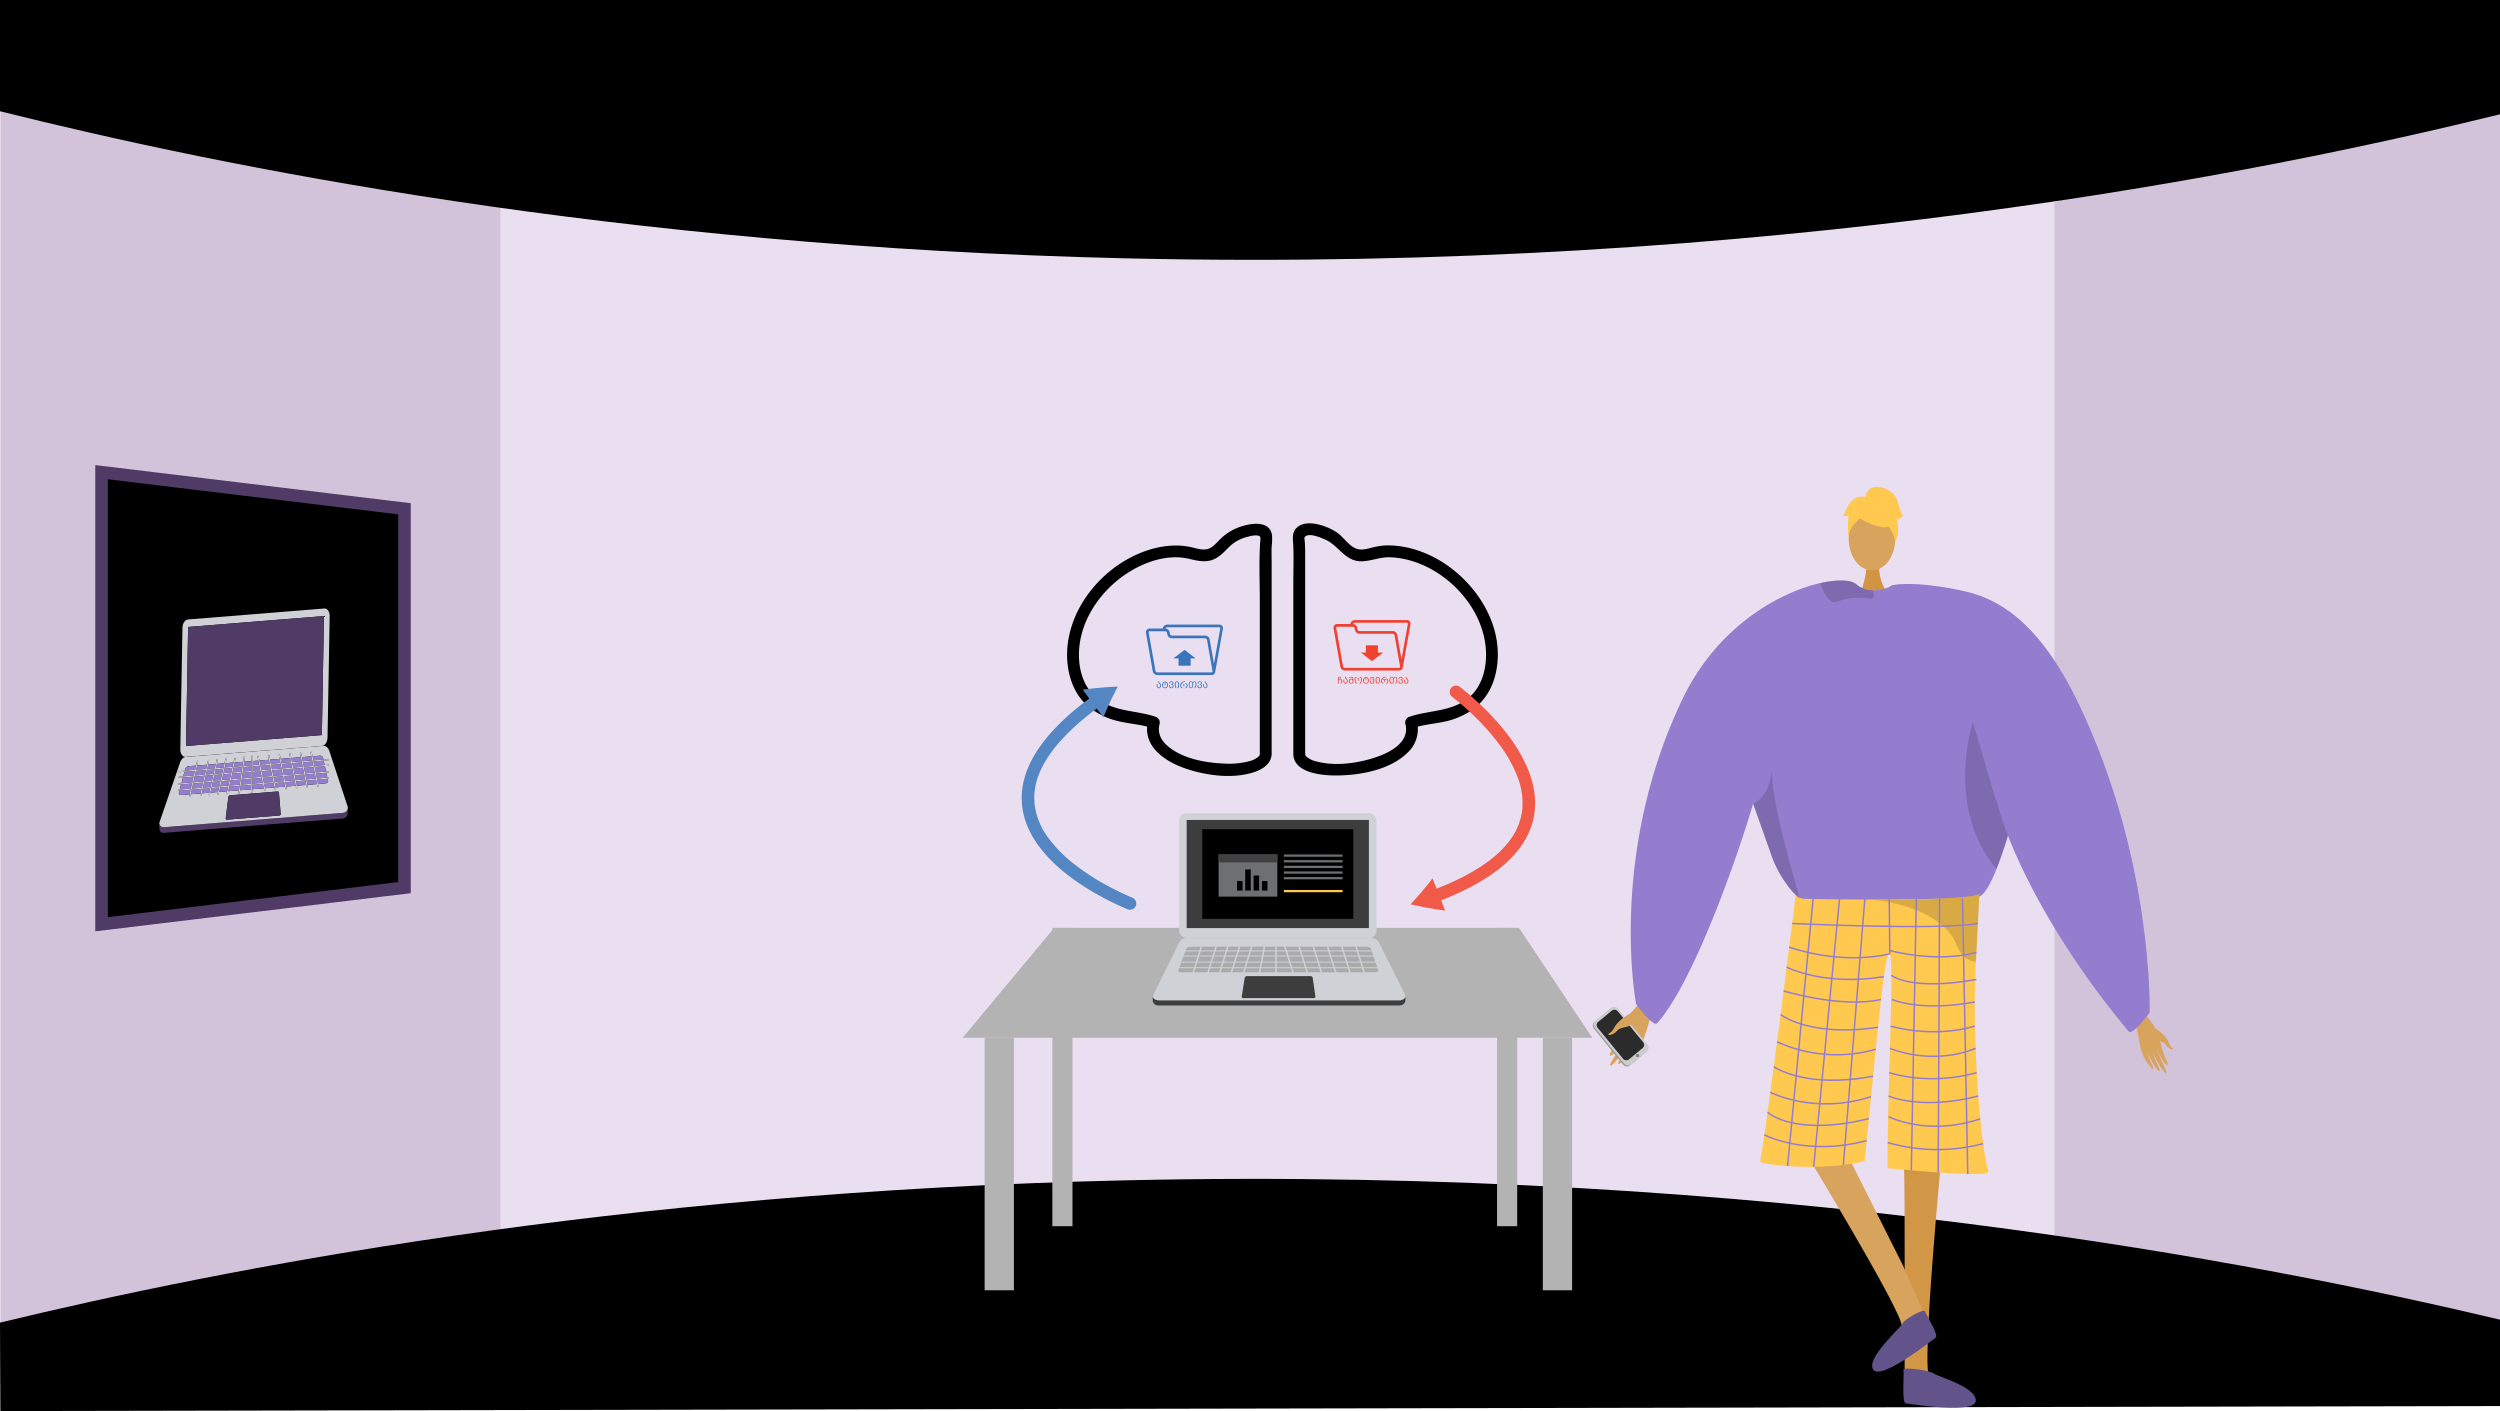 <svg xmlns="http://www.w3.org/2000/svg" xmlns:xlink="http://www.w3.org/1999/xlink" width="1366" height="771" viewBox="0 0 1366 771"><defs><style>.a,.t{fill:none;}.b{fill:#d2c3db;}.c{fill:#eadff1;}.d,.u{fill:#000;}.e{fill:#b3b3b3;}.f,.l{fill:#d8a35d;}.f{fill-rule:evenodd;}.g{fill:#999;}.h{fill:#ccc;}.i{fill:#2b2b2b;}.j{fill:gray;}.k{fill:#d29647;}.m{fill:#d19442;}.n{fill:#947dce;}.o{fill:#ffc84f;}.p{opacity:0.15;}.q{fill:#62548a;}.r{opacity:0.3;}.s{opacity:0.5;}.t{stroke:#947dce;stroke-width:0.823px;}.t,.u{stroke-miterlimit:10;}.u{stroke:#4f3b65;stroke-width:6.876px;}.v{isolation:isolate;}.w{clip-path:url(#a);}.x{fill:#4f3b65;}.y{fill:#d0d1d6;}.z{fill:#ce521f;}.aa{fill:#ebebeb;}.ab{fill:#8e96a3;}.ac{fill:#3d3d3d;}.ad{fill:#aaa;}.ae{fill:#6d6f71;}.af{fill:#414142;}.ag{fill:#3a74ba;}.ah{fill:#ef412f;}.ai{fill:#f15949;}.aj{fill:#5386c3;}</style><clipPath id="a"><path class="a" d="M88.995,2332.621l2.033-115.708,102.984-8.272-2.033,115.709Z"/></clipPath></defs><g transform="translate(-2.016 -1877.337)"><path class="b" d="M1368.016,1886.874v758.464l-242.228-67.586-32.991-6.263,1.636-558.092,30.118-25.56Z"/><path class="b" d="M318.313,2002.808l-16.051,556.371-300.044,74.4V1883.525l298.845,93.57Z"/><path class="c" d="M699.994,1966.409H275.386v617.384h849.165V1966.409Z"/><path class="d" d="M2.016,1938.117c121.657,30.38,335.7,73.888,615,80.372,352.972,8.195,622.429-47.1,751-78.7v-62.455H2.016Z"/><path class="d" d="M2.016,2600.021c121.657-29.39,335.7-71.481,615-77.753,352.972-7.927,622.429,45.568,751,76.133v47.19l-1365.8,2.746Z"/><path class="e" d="M872.016,2444.337h-344l50-60h254Z"/><rect class="e" width="16" height="138" transform="translate(540.016 2444.337)"/><rect class="e" width="11" height="163" transform="translate(577.016 2384.337)"/><rect class="e" width="11" height="163" transform="translate(820.016 2384.337)"/><rect class="e" width="16" height="138" transform="translate(845.016 2444.337)"/><g transform="translate(-73 -87.647)"><g transform="translate(945.329 2507.392)"><path class="f" d="M976.843,2497.7c-.7.881-10.868,9.17-13.475,14.716s-5.953,14.04-7.867,16.7c-2.253,3.125-1.187,4.507,1.8,1.047a60.154,60.154,0,0,0,5.9-8.2c.231-.565-1.625,2.991-3.938,6.75-2.459,4-5.372,8.24-4.681,8.733,1.342.956,9.2-10.272,10.232-12.379a58.633,58.633,0,0,1-2.793,5.526c-1.406,2.44-3.413,5.1-3.084,5.879.518,1.234,5.49-4.421,8.216-9.593.21-.031-.15,1.828-3.8,7.755-.367.6-.68,2.337,1.059.582,3.659-3.7,5.506-5.015,8.035-11.375,2.466-6.2,3.682-13.594,6.828-17.558Z" transform="translate(-945.003 -2497.699)"/><g transform="translate(0 7.793)"><path class="g" d="M945.949,2517.1l15.961,19.641a2.585,2.585,0,0,0,3.658.427l8.9-7.445a.784.784,0,0,0,.087-.08,2.657,2.657,0,0,0,.2-3.635l-15.96-19.641a2.582,2.582,0,0,0-3.657-.424l-8.307,6.948-.594.493A2.658,2.658,0,0,0,945.949,2517.1Z" transform="translate(-945.329 -2505.214)"/><path class="h" d="M946.379,2516.668l16.089,19.565a2.669,2.669,0,0,0,3.758.365l8.674-7.165a2.663,2.663,0,0,0,.274-3.676l-16.089-19.565a2.668,2.668,0,0,0-3.758-.364l-8.674,7.165A2.662,2.662,0,0,0,946.379,2516.668Z" transform="translate(-945.313 -2505.219)"/><path class="i" d="M947.886,2516.562l13.9,16.9a2.3,2.3,0,0,0,3.245.315l7.492-6.189a2.3,2.3,0,0,0,.236-3.174l-13.9-16.9a2.3,2.3,0,0,0-3.246-.315l-7.492,6.188A2.3,2.3,0,0,0,947.886,2516.562Z" transform="translate(-945.255 -2505.166)"/><circle class="j" cx="0.891" cy="0.891" r="0.891" transform="translate(23.534 25.68)"/></g><path class="f" d="M966.408,2508.251s-6.861,3.01-9.676,8.159c-1.674,3.06-2.462,2.689-2.906,3.154-1.472,1.542,2.577,1,4.448-1.438,1.52-1.98,5.8-1.846,7.095-2.9s4.244-4.538,4.081-5.733S966.408,2508.251,966.408,2508.251Z" transform="translate(-945.031 -2497.315)"/></g><path class="k" d="M1130.384,2579.006s-12,123.846-6.9,125.977c9.156,3.884,45.013,16.589,5.48,13.8-20.307,1.224-18.817-3.313-19.134-7.158-.259-3.141.337-113.976-.5-122.6-.188-1.931-.3-3.1-.3-3.1Z" transform="translate(5.95 12.648)"/><path class="l" d="M1048.866,2568.25s64.823,105.654,61.4,110c-6.108,7.849-31.248,36.4,1.928,14.719,18.335-8.814,14.825-12.053,13.231-15.566-1.3-2.87-10.894-24.817-14.36-32.752-.776-1.778-44.444-88.329-44.444-88.329Z" transform="translate(3.763 11.824)"/><path class="m" d="M1096.6,2270.738s-1.058,11.8,6.221,18.327-16.775,0-16.775,0,4.476-11.3,3.473-18.327S1096.6,2270.738,1096.6,2270.738Z" transform="translate(5.114 1.33)"/><ellipse class="l" cx="12.726" cy="17.363" rx="12.726" ry="17.363" transform="translate(1085.146 2241.918)"/><path class="n" d="M1180.143,2383.818c-.214,3.286-2.872,15.5-6.612,28.786-1.1,3.963-2.31,8.013-3.576,11.957-1.537,4.8-3.161,9.434-4.8,13.522-3.19,7.926-6.456,13.823-9.308,14.973-9.608,3.867-82.152,9.173-97.066,2.059-.348-.261-.725-.542-1.083-.851-5.6-4.553-11.667-13.543-14.886-21.961,0-.01-8.574-24.175-10.323-29.1-.02-.049-.029-.087-.049-.125-.058-.194-.125-.377-.193-.552-.02-.067-.049-.125-.067-.193-9.029,30.825-33.049,98.526-52.477,119.976-2.04,2.252-11.426-10.382-11.426-10.382s-15.688-81.011,25.238-166.624c19.265-40.3,53.647-58.683,75.6-63.564,9.5-2.117,16.675-1.7,19.294.561a14.226,14.226,0,0,0,8.884,3.45,19.245,19.245,0,0,0,4.988-.454,24.783,24.783,0,0,0,5.287-1.8c.811-.376,1.285-.648,1.285-.648a51.6,51.6,0,0,1,13.436.8C1171.946,2293.383,1180.588,2376.656,1180.143,2383.818Z" transform="translate(0.727 1.794)"/><path class="o" d="M1052.973,2446.26a7.846,7.846,0,0,0,4.453,2.054c10.461.205,55.646.979,80.156-.43,8.648-.5,14.721-1.265,15.788-2.432,0,0,0,.036-.006.1-.064,1.351-.839,16.82-1.928,37.095-2.147,40.023,1.99,97.348,6.822,114.746,1.044,3.756-55.1-1.933-55.1-1.933-.156-41.3,3.762-113.816,1.231-117.066-3.08-3.954-8.073,59.827-13.8,113.2-22.232,5.8-57.436,2.279-57.029,0C1038.4,2564.528,1052.973,2446.26,1052.973,2446.26Z" transform="translate(3.207 7.794)"/><path class="p" d="M1029.835,2398.684c.019.067.048.125.068.193.067.174.136.358.194.552.019.038.028.077.048.125,1.749,4.921,10.324,29.085,10.324,29.1,3.218,8.419,9.289,17.408,14.885,21.961-3.8-13.755-15.64-53.628-15.186-69.692C1037.906,2396.4,1029.835,2398.674,1029.835,2398.684Z" transform="translate(3.072 5.448)"/><path class="p" d="M1167.124,2409.887c-1.1,3.963-2.31,8.013-3.576,11.957-1.537,4.8-3.161,9.434-4.8,13.522-28.408-34.015-12.914-80.267-12.914-80.267s12.006,40.153,12.131,41.284C1158,2396.79,1161.991,2402.58,1167.124,2409.887Z" transform="translate(7.134 4.51)"/><path class="p" d="M1094.489,2288.607c.038,1.15-.57,1.9-2.417,1.653-5.761-.783-12.266-.619-16.993,1.546a4.012,4.012,0,0,1-3.885-.164c-3.026-1.769-4.9-7.047-5.645-9.386a1.608,1.608,0,0,1-.078-.512c9.5-2.117,16.674-1.7,19.294.561a14.23,14.23,0,0,0,8.883,3.451A7.831,7.831,0,0,1,1094.489,2288.607Z" transform="translate(4.367 1.794)"/><path class="q" d="M1121.476,2665.685c-.664-1.677-11.7,4.661-12.247,6.63s-20.154,18.881-16.05,25.214,31.918-15.941,34.024-17.317S1122.78,2668.98,1121.476,2665.685Z" transform="translate(5.353 15.788)"/><path class="q" d="M1109.118,2696.551c-.236-1.788,14.993.481,16.432,1.933s23.61,7.483,23.107,15.012-35.641,1.611-38.151,1.432S1109.583,2700.065,1109.118,2696.551Z" transform="translate(5.95 16.896)"/><g class="r" transform="translate(1097.391 2453.246)"><path d="M1092.562,2448.6c-.17-.014-.339-.027-.5-.042C1092.058,2448.559,1092.236,2448.571,1092.562,2448.6Z" transform="translate(-1092.058 -2445.339)"/><path class="s" d="M1092.544,2448.713c13.465,1.075,42.894-.829,42.894-.829,8.648-.5,14.721-1.265,15.788-2.432,0,0,0,.036-.006.1-.064,1.351-.839,16.82-1.928,37.095a10.081,10.081,0,0,1-1.416-.164,11.019,11.019,0,0,1-7.126-5.063,24.541,24.541,0,0,1-2.771-5.787C1127.941,2452.53,1096.858,2449.1,1092.544,2448.713Z" transform="translate(-1092.04 -2445.452)"/></g><g transform="translate(1082.203 2231.015)"><g transform="translate(2.686 4.841)"><path class="o" d="M1088.069,2249.146s22.032,12.214,15.493-7.4C1099.038,2228.18,1073.044,2240.4,1088.069,2249.146Z" transform="translate(-1079.869 -2235.687)"/><path class="o" d="M1091.389,2244.43s-12.326,7.313-11.138,14.651c0,0-2.717-21.905,9.539-22.457s17,.632,15.914,23.8C1105.7,2260.421,1102.143,2241.995,1091.389,2244.43Z" transform="translate(-1079.995 -2235.656)"/></g><path class="o" d="M1088.931,2236.968s.619-6.825,7.385-5.859,9.666,4.833,10.633,8.7,1.933,6.766,2.9,6.766c0,0-2.9,2.9-3.867,1.933,0,0,2.509,6.952-.679,12.659,0,0-1.254-8.792-6.088-9.758S1088.931,2236.968,1088.931,2236.968Z" transform="translate(-1076.984 -2231.015)"/><path class="o" d="M1089.969,2236.723s-4.832-2.9-9.666,3.867l-2.9,5.8s.967.967,2.9,0c0,0-.881,6.811.042,10.655l2.857-11.622Z" transform="translate(-1077.403 -2230.83)"/></g><g transform="translate(1240.744 2515.15)"><path class="f" d="M1233.328,2505.185c.507.823,8.336,8.931,9.995,13.929s3.646,12.585,5.009,15.048c1.6,2.9.552,3.966-1.643.71a51.681,51.681,0,0,1-4.193-7.6c-.14-.506,1.081,2.719,2.671,6.16,1.69,3.661,3.743,7.579,3.1,7.929-1.241.679-6.8-9.7-7.466-11.6a50.308,50.308,0,0,0,1.819,5c.951,2.226,2.391,4.7,2.031,5.33-.568,1-4.232-4.331-6.031-9.022-.177-.048-.058,1.575,2.452,7,.252.546.341,2.063-.963.389-2.745-3.527-4.186-4.841-5.695-10.525-1.472-5.543-1.755-11.974-4.034-15.677Z" transform="translate(-1230.383 -2505.185)"/><path class="f" d="M1241.928,2516.365s5.545,3.269,7.422,7.948c1.115,2.782,1.826,2.545,2.158,2.988,1.1,1.465-2.3.589-3.648-1.681-1.094-1.846-4.757-2.167-5.758-3.2s-3.158-4.3-2.9-5.308S1241.928,2516.365,1241.928,2516.365Z" transform="translate(-1230.063 -2504.78)"/></g><g transform="translate(1051.741 2453.077)"><line class="t" x1="14.256" y2="149.072"/><line class="t" x1="14.149" y2="146.476" transform="translate(14.256 2.982)"/><line class="t" x1="11.766" y2="145.452" transform="translate(30.469 2.982)"/><line class="t" x2="0.303" y2="30.129" transform="translate(55.555 2.982)"/><line class="t" x1="2.73" y2="148.4" transform="translate(67.611 2.982)"/><line class="t" x1="0.761" y2="149.645" transform="translate(82.303 2.889)"/><line class="t" x2="2.878" y2="150.504" transform="translate(95.569 2.889)"/></g><path class="t" d="M1050.432,2461.2s80.28,3.789,101.492,0" transform="translate(3.82 8.366)"/><path class="t" d="M1103.837,2477.367c-28.09,6.362-54.971-3.7-54.971-3.7" transform="translate(3.763 8.82)"/><path class="t" d="M1101.616,2475.4s25.35,7.123,47.616,1.108" transform="translate(5.68 8.882)"/><path class="t" d="M1047.534,2484.214s20.243,10.6,53.122,5.2" transform="translate(3.715 9.203)"/><path class="t" d="M1045.935,2496.768s31.5,9.617,53.223,4.669" transform="translate(3.657 9.659)"/><path class="t" d="M1044.331,2509.24s16.044,12.577,53.24,6.935" transform="translate(3.598 10.112)"/><path class="t" d="M1042.465,2523.587a78.051,78.051,0,0,0,53.955,4.065" transform="translate(3.53 10.634)"/><path class="t" d="M1040.73,2536.729s17.326,12.3,54.3,5.155" transform="translate(3.468 11.112)"/><path class="t" d="M1038.915,2550.2s23.914,12.5,55.074,2.4" transform="translate(3.401 11.601)"/><path class="t" d="M1037.464,2560.717s14.108,13.569,55.384,3.51" transform="translate(3.349 11.983)"/><path class="t" d="M1035.752,2572.652s22.813,12.019,55.94,3.131" transform="translate(3.286 12.417)"/><path class="t" d="M1102.728,2488.534s10.59,8.745,46.464,2.253" transform="translate(5.721 9.36)"/><path class="t" d="M1103,2501.233s14.861,6.929,45.337,1.457" transform="translate(5.731 9.821)"/><path class="t" d="M1102.3,2515.328s22.947,6.912,46.062,0" transform="translate(5.705 10.334)"/><path class="t" d="M1101.978,2527.016s22.307,9.917,46.837,0" transform="translate(5.694 10.759)"/><path class="t" d="M1101.616,2539.849s21.237,7.452,47.827,0" transform="translate(5.68 11.225)"/><path class="t" d="M1101.285,2552.174s17.9,8.031,49.008,0" transform="translate(5.668 11.673)"/><path class="t" d="M1101.285,2563.079s21.254,10.952,50.09,1.164" transform="translate(5.668 12.069)"/><path class="t" d="M1100.792,2576.71a98.264,98.264,0,0,0,52.177.6" transform="translate(5.651 12.565)"/><path class="n" d="M1151.363,2334.52s-62.328-49.325-47.468-51.731,39.174,3.44,39.174,3.44c21.952,4.881,42.911,21.375,62.176,61.673,40.925,85.613,38.661,168.515,38.661,168.515s-9.476,12.713-11.426,10.381c-36.158-43.264-59.41-86.7-69.219-115.918S1151.363,2334.52,1151.363,2334.52Z" transform="translate(5.68 1.861)"/></g><path class="u" d="M223.016,2155.337v207l-66.988,8.1-21.016,2.53-77.5,9.37v-247l77.5,9.37,21.016,2.53Z"/><g class="v"><g class="w"><path class="x" d="M89.1,2327.236l-.013.034-.038,2.17c.08,2.356,1.218,3.079,2.3,2.992l98.233-7.89c1.2-.1,2.435-1.315,2.46-4.091l.017-.959-.062-.19a2.992,2.992,0,0,1-2.355,2.165l-98.226,7.889a2.317,2.317,0,0,1-2.32-2.12"/><path class="y" d="M125.853,2325.23c-.322.026-.557-.375-.5-.854l1.418-11.355c.077-.615.443-1.092.856-1.125l26.106-2.1c.37-.03.678.348.723.882l.918,11.239c.033.5-.235.958-.575.986l-28.945,2.324m13.657-32,.051-2.94.625-.05-.051,2.94,3.014-.242-.455-2.291.6-.325.509,2.563,5.148-.413-.455-2.291.6-.325.509,2.564,5.142-.413-.456-2.291.6-.326.509,2.564,5.147-.413-.454-2.291.6-.326.509,2.564,5.147-.413-.454-2.291.593-.325.509,2.564,5.147-.414-.454-2.291.6-.325.508,2.564,3.7-.3c1.008-.081,1.849.316,1.984.941l.247,1.144,2.991-.241-.011.61-2.85.229.52,2.4,2.287-.183-.01.609-2.148.173.651,3.008,1.443-.116-.011.61-1.3.1.585,2.7.67-.054-.011.61-.53.043.288,1.328c.111.573-.614,1.141-1.543,1.216l-3.94.316.241,1.216-.6.326-.3-1.489-5.147.413.241,1.216-.594.325-.295-1.489-5.147.414.241,1.215-.6.326-.295-1.489-5.148.414.242,1.215-.594.325-.3-1.488-5.147.413.241,1.215-.6.326-.3-1.488-5.147.413.241,1.215-.6.326-.3-1.489-6.292.506-.032,1.837-.625.05.032-1.837-6.046.486-.259,1.757-.61-.122.233-1.584-5.824.468-.349,1.54-.59-.23.285-1.258-4.316.347-.349,1.54-.59-.23.285-1.258-4.11.33-.349,1.541-.589-.23.284-1.258-4.109.33-.349,1.541-.59-.231.285-1.258-5.354.431-.349,1.54-.589-.23.284-1.258-4.474.359c-.868.07-1.527-.369-1.378-.927l.38-1.436-.579.047.01-.61.733-.059.742-2.807-1.426.115.01-.61,1.58-.127.826-3.127-2.352.189.011-.61,2.506-.2.659-2.5-3.122.25.011-.609,3.275-.263.281-1.061a2.51,2.51,0,0,1,2.3-1.41l3.559-.286.6-2.653.59.23-.537,2.37,5.354-.43.6-2.653.589.23-.536,2.371,4.11-.33.6-2.653.59.23-.537,2.37,4.11-.33.6-2.653.589.23-.536,2.371,4.316-.347.6-2.653.589.23-.536,2.37,4.57-.367.423-2.871.61.13-.4,2.69,4.021-.323m39.2-8.33-75.168,6.038c-1.3.1-2.507,1.284-3.114,3.051l-11.161,32.4a2.184,2.184,0,0,0-.16.848,2.317,2.317,0,0,0,2.32,2.12l98.226-7.889A2.992,2.992,0,0,0,192,2319.3a2.464,2.464,0,0,0-.085-1.463l-9.953-30.186c-.593-1.805-1.853-2.867-3.26-2.754"/><path class="y" d="M103.648,2284.949l1.143-65.051,74.239-5.963-1.143,65.051-74.239,5.963m75.63-75.125-74.561,5.989c-1.626.131-2.977,2.181-3.019,4.584l-1.166,66.386c-.042,2.4,1.24,4.241,2.867,4.111l74.56-5.989c1.626-.131,2.977-2.181,3.019-4.583l1.167-66.387c.042-2.4-1.241-4.241-2.867-4.111"/><path class="x" d="M179.03,2213.935l-74.239,5.963-1.143,65.051,74.239-5.963,1.143-65.051"/><path class="x" d="M153.732,2309.8l-26.106,2.1c-.413.033-.779.51-.856,1.125l-1.418,11.355c-.056.479.179.88.5.854l28.945-2.324c.34-.028.608-.488.575-.986l-.918-11.239c-.045-.534-.353-.912-.723-.882"/><path class="n" d="M106.138,2308.86l-6.036.485-.38,1.436c-.149.558.51,1,1.378.927l4.474-.359.564-2.489m6.007-.482-5.354.43-.563,2.489,5.354-.431.563-2.488m4.764-.383-4.11.33-.563,2.489,4.109-.33.564-2.489m4.763-.382-4.11.33-.563,2.488,4.11-.33.563-2.488m4.97-.4-4.316.347-.563,2.489,4.316-.347.563-2.489m6.28-.5-5.626.452-.563,2.489,5.824-.468.365-2.473m6.36-.511-5.725.46-.364,2.473,6.046-.486.043-2.447m6.4-.514-5.772.464-.043,2.447,6.292-.506-.477-2.405m5.8-.466-5.147.414.477,2.405,5.147-.413-.477-2.406m5.8-.465-5.146.413.477,2.405,5.147-.413-.478-2.405m5.8-.466-5.147.414.477,2.405,5.148-.414-.478-2.4m5.8-.466-5.148.414.478,2.4,5.147-.414-.477-2.405m5.795-.465-5.148.413.478,2.405,5.147-.413-.477-2.405m6.326-.508-5.672.455.477,2.405,3.94-.316c.929-.075,1.654-.643,1.543-1.216l-.288-1.328m-74.088,2.594-5.9.474-.742,2.807,6.012-.483.633-2.8m6.008-.483-5.354.43-.633,2.8,5.354-.43.633-2.8m4.764-.382-4.11.33-.634,2.8,4.11-.33.634-2.8m4.763-.383-4.11.33-.633,2.8,4.11-.331.633-2.8m4.97-.4-4.316.347-.634,2.8,4.317-.347.633-2.8m6.006-.482-5.352.43-.634,2.8,5.576-.448.41-2.78m5.919-.476-5.283.425-.41,2.78,5.645-.454.048-2.751m5.682-.456-5.057.406-.048,2.751,5.642-.453-.537-2.7m5.8-.466-5.147.413.537,2.705,5.147-.414-.537-2.7m5.8-.466-5.145.413.537,2.7,5.146-.414-.538-2.7m5.8-.466-5.148.414.537,2.7,5.147-.413-.536-2.705m5.8-.465-5.148.413.537,2.7,5.148-.413-.537-2.7m5.795-.466-5.147.413.536,2.7,5.148-.414-.537-2.7m6.268-.5-5.614.451.537,2.7,5.662-.455-.585-2.7m-72.528,2.156-5.759.462-.826,3.127,5.88-.472.705-3.117m6.008-.483-5.354.43-.706,3.117,5.354-.43.706-3.117m4.764-.383-4.11.33-.706,3.118,4.11-.33.706-3.118m4.763-.382-4.11.33-.705,3.117,4.109-.33.706-3.117m4.97-.4-4.316.346-.706,3.118,4.316-.347.706-3.117m5.707-.459-5.053.406-.706,3.117,5.3-.426.456-3.1m5.436-.436-4.8.385-.457,3.1,5.2-.418.053-3.064m4.9-.394-4.276.343-.053,3.065,4.927-.4-.6-3.012m5.8-.466-5.147.413.6,3.013,5.147-.413-.6-3.013m5.8-.466-5.144.413.6,3.013,5.145-.413-.6-3.013m5.8-.465-5.148.413.6,3.013,5.148-.414-.6-3.012m5.8-.466-5.147.413.6,3.013,5.147-.414-.6-3.012m5.795-.466-5.147.414.6,3.012,5.147-.413-.6-3.013m6.205-.5-5.551.446.6,3.012,5.6-.45-.651-3.008m-71.044,2.654-5.639.453-.659,2.5,5.735-.461.563-2.488m6.008-.483-5.354.43-.564,2.489,5.354-.43.564-2.489m4.763-.382-4.11.33-.563,2.488,4.11-.33.563-2.488m4.764-.383-4.11.33-.563,2.489,4.11-.33.563-2.489m4.97-.4-4.316.346-.564,2.489,4.316-.347.564-2.488m5.458-.439-4.8.386-.563,2.489,5-.4.364-2.473m5.035-.4-4.4.353-.364,2.473,4.72-.379.043-2.447m4.251-.341-3.626.291-.043,2.447,4.146-.333-.477-2.405m5.8-.466-5.147.413.477,2.405,5.148-.413-.478-2.405m5.8-.466-5.143.413.477,2.4,5.144-.413-.478-2.405m5.8-.466-5.148.414.477,2.405,5.148-.414-.477-2.405m5.8-.466-5.148.414.478,2.405,5.147-.414-.477-2.405m5.795-.465-5.147.413.477,2.4,5.147-.413-.477-2.405m6.152-.494-5.5.441.477,2.405,5.541-.445-.52-2.4m-69.733,2.728-3.559.286a2.51,2.51,0,0,0-2.3,1.41l-.281,1.061,5.615-.451.522-2.306m6.008-.483-5.354.43-.522,2.307,5.354-.431.522-2.306m4.764-.382-4.11.33-.522,2.306,4.11-.33.522-2.306m4.763-.383-4.11.33-.522,2.306,4.11-.33.522-2.306m4.97-.4-4.316.347-.522,2.306,4.316-.347.522-2.306m5.224-.42-4.57.367-.522,2.307,4.755-.382.337-2.292m4.658-.374-4.021.323-.338,2.292,4.319-.347.04-2.268m3.639-.292-3.014.242-.04,2.267,3.5-.28-.442-2.229m5.8-.466-5.148.413.443,2.229,5.147-.413-.442-2.229m5.8-.465-5.142.413.442,2.228,5.143-.413-.443-2.228m5.8-.466-5.147.413.442,2.229,5.148-.414-.443-2.228m5.8-.466-5.147.413.442,2.229,5.148-.414-.443-2.228m5.795-.466-5.147.414.443,2.228,5.147-.413-.443-2.229m4.353-.349-3.7.3.443,2.228,5.487-.44-.247-1.144c-.135-.625-.976-1.022-1.984-.941"/><path class="y" d="M108.6,2297.976l-5.615.451-3.275.263-.011.609,3.122-.25,5.639-.453.14-.62m6.008-.483-5.354.431-.14.619,5.354-.43.14-.62m4.764-.382-4.11.33-.141.62,4.11-.33.141-.62m4.763-.383-4.11.33-.14.62,4.11-.33.14-.62m4.97-.4-4.316.347-.14.619,4.316-.346.14-.62m5.409-.434-4.755.382-.141.619,4.8-.386.091-.615m4.955-.4-4.319.347-.091.615,4.4-.353.011-.609m4.121-.331-3.5.28-.011.61,3.626-.291-.119-.6m5.8-.466-5.147.413.119.6,5.147-.413-.119-.6m5.8-.466-5.143.413.119.6,5.143-.413-.119-.6m5.8-.466-5.148.414.119.6,5.148-.414-.119-.6m5.8-.466-5.148.414.119.6,5.148-.414-.119-.6m5.8-.465-5.147.413.119.6,5.147-.413-.119-.6m9.132-.734-2.991.241-5.487.44.119.6,5.5-.441,2.85-.229.011-.61"/><path class="y" d="M107.9,2301.084l-5.735.461-2.506.2-.011.61,2.352-.189,5.759-.462.141-.621m6.007-.482-5.354.43-.14.62,5.354-.43.14-.62m4.764-.383-4.11.33-.14.62,4.11-.33.14-.62m4.764-.382-4.11.33-.141.62,4.11-.33.141-.62m4.969-.4-4.316.347-.14.62,4.316-.346.14-.621m5.658-.454-5,.4-.14.62,5.053-.406.091-.616m5.356-.43-4.72.379-.091.616,4.8-.385.011-.61m4.771-.383-4.146.333-.011.609,4.276-.343-.119-.6m5.8-.466-5.148.413.119.6,5.147-.413-.118-.6m5.8-.466-5.144.413.119.6,5.144-.413-.119-.6m5.8-.466-5.148.414.119.6,5.148-.413-.119-.6m5.8-.466-5.147.414.119.6,5.147-.413-.119-.6m5.795-.465-5.147.413.119.6,5.147-.414-.119-.6m8.482-.681-2.287.183-5.541.445.119.6,5.551-.446,2.148-.173.01-.609"/><path class="y" d="M107.052,2304.822l-5.88.472-1.58.127-.01.61,1.426-.115,5.9-.474.141-.62m6.007-.483-5.354.43-.14.62,5.354-.43.14-.62m4.764-.382-4.11.33-.14.62,4.11-.33.14-.62m4.763-.383-4.109.33-.141.62,4.11-.33.14-.62m4.97-.4-4.316.347-.14.62,4.316-.347.14-.62m5.957-.479-5.3.426-.14.621,5.352-.43.091-.617m5.839-.469-5.2.418-.09.617,5.283-.425.011-.61m5.552-.446-4.927.4-.011.61,5.057-.406-.119-.6m5.8-.465-5.147.413.119.6,5.147-.413-.119-.6m5.8-.466-5.145.413.119.6,5.145-.413-.119-.6m5.8-.466-5.148.414.119.6,5.148-.414-.119-.6m5.8-.466-5.147.414.118.6,5.148-.413-.119-.6m5.795-.465-5.147.413.119.6,5.147-.413-.119-.6m7.7-.619-1.443.116-5.6.45.119.6,5.614-.451,1.3-.1.011-.61"/><path class="y" d="M106.278,2308.24l-6.012.483-.733.059-.01.61.579-.047,6.036-.485.14-.62m6.008-.482-5.354.43-.141.62,5.354-.43.141-.62m4.763-.383-4.11.33-.14.62,4.11-.33.14-.62m4.764-.383-4.11.331-.141.62,4.11-.33.141-.621m4.97-.4-4.317.347-.14.62,4.316-.347.141-.62m6.229-.5-5.576.448-.14.62,5.626-.452.09-.616m6.281-.505-5.645.454-.091.616,5.725-.46.011-.61m6.267-.5-5.642.453-.011.61,5.772-.464-.119-.6m5.8-.466-5.147.414.119.6,5.147-.414-.119-.6m5.8-.466-5.146.414.119.6,5.146-.413-.119-.6m5.8-.465-5.147.413.119.6,5.147-.414-.119-.6m5.8-.466-5.148.413.119.6,5.148-.414-.119-.6m5.795-.466-5.148.414.119.6,5.148-.413-.119-.6m6.986-.561-.67.054-5.662.455.119.6,5.672-.455.53-.043.011-.61"/><path class="y" d="M109.724,2293.017l-.6,2.653-.522,2.306-.14.62-.563,2.489-.14.62-.706,3.117-.14.62-.634,2.8-.14.62-.563,2.489-.285,1.258.59.23.349-1.541.563-2.489.14-.62.634-2.8.14-.62.706-3.117.14-.62.563-2.489.14-.62.522-2.306.537-2.371-.59-.23"/><path class="y" d="M115.732,2292.534l-.6,2.653-.522,2.306-.14.62-.563,2.489-.14.62-.706,3.117-.14.62-.633,2.8-.14.62-.563,2.489-.285,1.258.59.23.349-1.541.563-2.489.14-.62.634-2.8.14-.62.706-3.117.14-.62.563-2.489.14-.62.522-2.306.536-2.37-.59-.23"/><path class="y" d="M120.5,2292.152l-.6,2.653-.522,2.306-.14.62-.563,2.489-.14.62-.706,3.117-.14.62-.634,2.8-.14.62-.563,2.489-.285,1.258.59.23.349-1.541.563-2.489.14-.62.633-2.8.14-.62.706-3.117.14-.62.563-2.489.14-.62.522-2.306.536-2.37-.59-.23"/><path class="y" d="M125.259,2291.769l-.6,2.653-.522,2.306-.14.62-.563,2.489-.14.62-.706,3.117-.14.62-.634,2.8-.14.62-.563,2.489-.285,1.258.59.23.349-1.541.563-2.489.14-.62.634-2.8.14-.62.706-3.117.14-.62.563-2.489.14-.62.522-2.306.537-2.37-.59-.23"/><path class="y" d="M130.229,2291.37l-.6,2.653-.522,2.306-.14.62-.563,2.489-.14.62-.706,3.117-.14.62-.634,2.8-.14.62-.563,2.489-.285,1.258.59.23.349-1.541.563-2.489.14-.62.634-2.8.14-.62.706-3.117.14-.62.563-2.489.14-.62.522-2.306.536-2.37-.59-.23"/><path class="y" d="M135.275,2290.732l-.423,2.871-.338,2.292-.091.615-.364,2.473-.091.616-.456,3.1-.091.616-.41,2.78-.091.616-.364,2.473-.233,1.585.61.122.259-1.757.364-2.473.091-.616.41-2.78.091-.616.456-3.1.091-.616.364-2.473.091-.616.338-2.291.4-2.69-.61-.13"/><path class="y" d="M140.186,2290.239l-.625.05-.052,2.94-.04,2.267-.011.609-.043,2.447-.011.61-.054,3.065-.011.61-.048,2.751-.011.61-.043,2.447-.032,1.837.625-.05.032-1.837.043-2.447.011-.61.048-2.751.011-.61.054-3.065.011-.61.043-2.447.011-.609.04-2.268.052-2.94"/><path class="y" d="M172.288,2287.992l-.6.325.455,2.291.442,2.229.119.6.477,2.405.119.6.6,3.012.119.6.537,2.7.119.6.477,2.405.3,1.489.6-.326-.241-1.215-.477-2.405-.119-.6-.537-2.7-.119-.6-.6-3.012-.119-.6-.477-2.405-.119-.6-.442-2.229-.509-2.564"/><path class="y" d="M166.486,2288.458l-.594.325.455,2.291.442,2.229.119.6.478,2.405.119.6.6,3.013.119.6.537,2.7.119.6.478,2.405.3,1.489.594-.325-.241-1.216-.477-2.405-.119-.6-.537-2.7-.119-.6-.6-3.013-.119-.6-.477-2.405-.119-.6-.442-2.229-.509-2.564"/><path class="y" d="M160.691,2288.923l-.6.325.455,2.291.442,2.229.119.6.477,2.405.119.6.6,3.012.119.6.537,2.7.119.6.477,2.405.3,1.489.6-.326-.241-1.215-.478-2.405-.119-.6-.537-2.7-.119-.6-.6-3.012-.119-.6-.477-2.405-.119-.6-.442-2.229-.509-2.564"/><path class="y" d="M154.89,2289.389l-.6.325.455,2.291.443,2.229.119.6.478,2.405.119.6.6,3.012.119.6.538,2.7.119.6.478,2.405.3,1.489.594-.325-.241-1.216-.477-2.405-.119-.6-.537-2.7-.119-.6-.6-3.013-.119-.6-.477-2.405-.119-.6-.442-2.229-.509-2.564"/><path class="y" d="M149.095,2289.855l-.6.325.455,2.291.442,2.229.119.6.477,2.405.119.6.6,3.012.119.6.537,2.7.119.6.478,2.405.3,1.489.6-.326-.241-1.215-.477-2.405-.119-.6-.537-2.7-.119-.6-.6-3.012-.119-.6-.477-2.405-.119-.6-.442-2.229-.509-2.564"/><path class="y" d="M143.293,2290.321l-.6.325.455,2.291.442,2.229.119.6.477,2.405.119.6.6,3.012.119.6.537,2.7.119.6.478,2.405.3,1.489.6-.326-.241-1.215-.477-2.405-.119-.6-.537-2.7-.119-.6-.6-3.012-.119-.6-.477-2.405-.119-.6-.442-2.229-.509-2.564"/></g></g><path class="z" d="M648.481,2365.287h0a.4.4,0,0,1-.235-.508l.322-.875.743.274-.322.874A.4.4,0,0,1,648.481,2365.287Z"/><path class="z" d="M652.618,2366.81h0a.4.4,0,0,1-.234-.508l.322-.874c.021-.059.739.281.739.281l-.319.867A.4.4,0,0,1,652.618,2366.81Z"/><path class="aa" d="M648.4,2365.115h0a.4.4,0,0,1-.234-.508l.352-.956a.4.4,0,0,1,.508-.235h0a.4.4,0,0,1,.234.508l-.352.957A.4.4,0,0,1,648.4,2365.115Z"/><path class="aa" d="M652.53,2366.636h0a.4.4,0,0,1-.234-.508l.352-.957a.4.4,0,0,1,.508-.234h0a.4.4,0,0,1,.234.507l-.352.957A.4.4,0,0,1,652.53,2366.636Z"/><rect class="ab" width="1.682" height="2.594" transform="translate(646.824 2375.824) rotate(-69.783)"/><rect class="ab" width="1.682" height="2.594" transform="translate(647.933 2373.043) rotate(-69.783)"/><path class="ac" d="M766.772,2426.729H635.019a2.928,2.928,0,0,1-3.164-2.887v-1.974l14.421-26.649a4.591,4.591,0,0,1,4.112-2.548H751.212c1.881,0,6.03,3.705,6.871,5.388l11.9,24.254v.871C770.01,2425.71,768.377,2426.729,766.772,2426.729Z"/><path class="y" d="M766.784,2423.939H635.031c-1.463,0-3.871-1.283-2.967-2.86l14.224-28.649a4.588,4.588,0,0,1,4.111-2.549H751.223a4.966,4.966,0,0,1,4.443,2.746l14.08,28.175C770.733,2422.6,768.389,2423.939,766.784,2423.939Z"/><rect class="y" width="107.895" height="68.178" rx="3.945" transform="translate(646.267 2321.653)"/><rect class="ac" width="99.572" height="59.077" transform="translate(650.409 2325.371)"/><rect class="d" width="82.531" height="48.967" transform="translate(658.93 2330.427)"/><path class="ac" d="M720.005,2422.7H681.183a.7.7,0,0,1-.691-.811l1.637-10.226a1.137,1.137,0,0,1,1.123-.957h35.015a1,1,0,0,1,.989.855l1.5,10.283A.759.759,0,0,1,720.005,2422.7Z"/><path class="ad" d="M753.1,2408.6H647.62c-1.17,0-2.063-.449-1.878-.946l4.448-11.937c.24-.644,1.533-1.118,3.051-1.118h95.14c1.348,0,2.492.425,2.687,1l4.076,12C755.3,2408.127,754.344,2408.6,753.1,2408.6Z"/><rect class="y" width="109.999" height="0.556" transform="translate(645.44 2396.652)"/><rect class="y" width="109.999" height="0.556" transform="translate(645.44 2399.43)"/><rect class="y" width="109.999" height="0.556" transform="translate(645.44 2402.763)"/><rect class="y" width="109.999" height="0.556" transform="translate(645.44 2405.819)"/><rect class="y" width="0.833" height="18.333" transform="translate(658.762 2392.226) rotate(17.439)"/><rect class="y" width="0.833" height="18.333" transform="translate(666.818 2392.226) rotate(17.439)"/><rect class="y" width="0.833" height="18.333" transform="translate(673.206 2392.226) rotate(17.439)"/><rect class="y" width="0.833" height="18.333" transform="translate(679.595 2392.226) rotate(17.439)"/><rect class="y" width="0.833" height="18.333" transform="translate(686.262 2392.226) rotate(17.439)"/><rect class="y" width="0.833" height="18.333" transform="translate(693.027 2392.018) rotate(10.978)"/><rect class="y" width="0.833" height="18.333" transform="translate(698.773 2391.93)"/><rect class="y" width="0.833" height="18.333" transform="translate(741.878 2392.476) rotate(-17.439)"/><rect class="y" width="0.833" height="18.333" transform="translate(734.101 2392.476) rotate(-17.439)"/><rect class="y" width="0.833" height="18.333" transform="translate(726.323 2392.476) rotate(-17.439)"/><rect class="y" width="0.833" height="18.333" transform="translate(718.545 2392.476) rotate(-17.439)"/><rect class="y" width="0.833" height="18.333" transform="translate(710.767 2392.476) rotate(-17.439)"/><rect class="y" width="0.833" height="18.333" transform="translate(702.99 2392.476) rotate(-17.439)"/><rect class="ae" width="32.088" height="23.023" transform="translate(667.868 2344.23)"/><rect class="af" width="32.088" height="4.317" transform="translate(667.868 2344.23)"/><rect class="d" width="3.022" height="5.18" transform="translate(677.941 2358.763)"/><rect class="d" width="3.022" height="11.547" transform="translate(682.401 2352.396)"/><rect class="d" width="3.022" height="8.202" transform="translate(686.97 2355.742)"/><rect class="d" width="3.022" height="5.18" transform="translate(691.539 2358.763)"/><rect class="ae" width="32.088" height="1.233" transform="translate(703.511 2344.23)"/><rect class="ae" width="32.088" height="1.233" transform="translate(703.511 2347.314)"/><rect class="ae" width="32.088" height="1.233" transform="translate(703.511 2350.398)"/><rect class="ae" width="32.088" height="1.233" transform="translate(703.511 2353.481)"/><rect class="ae" width="32.088" height="1.233" transform="translate(703.511 2356.565)"/><rect class="o" width="32.088" height="1.233" transform="translate(703.511 2363.616)"/><path class="d" d="M690.373,2288.708c.04,1.184-.005,1.408-1.046,2.335a12.86,12.86,0,0,1-4.017,2.03,42.572,42.572,0,0,1-14.374,1.466c-10.355-.381-22.929-2.658-31.013-9.668-3.624-3.142-5.561-7.156-4.311-11.941a3.309,3.309,0,0,0-2.259-3.98c-9.894-3.339-20.449-2.629-29.56-8.377-7.748-4.887-11.452-13.347-12.125-22.286-1.522-20.216,11.73-39.328,28.665-49.242,9.2-5.385,20.65-8.874,31.256-6.389,4.5,1.054,9.2,2.231,13.636.3,3.953-1.722,6.568-5.214,9.724-7.994a22.367,22.367,0,0,1,9.579-4.508,11.64,11.64,0,0,1,4.78-.5c1.8.373,1.425,1.369,1.307,3.038-.768,10.9-.242,21.973-.242,32.9v82.816c0,4.164,6.471,4.171,6.471,0V2185.714c0-3.207-.131-6.446,0-9.65a36.3,36.3,0,0,0,.239-6.064c-1.151-9.067-12.926-6.625-18.708-4.353a28.99,28.99,0,0,0-10.182,6.843c-1.6,1.593-3.266,3.586-5.392,4.5-3.037,1.3-6.451.14-9.491-.572-11.363-2.662-23.406.258-33.6,5.576-18.851,9.835-33.766,29.67-34.6,51.343-.424,10.966,2.945,22.932,11.672,30.111a39.765,39.765,0,0,0,14.892,7.594c6.585,1.766,13.476,1.961,19.962,4.15l-2.26-3.98c-3.475,13.3,8.44,21.754,19.449,25.71,11.584,4.163,26.705,6.276,38.633,2.256,4.745-1.6,9.579-4.88,9.39-10.468C696.7,2284.555,690.232,2284.536,690.373,2288.708Z"/><path class="d" d="M708.682,2288.708c-.391,11.548,17.094,12.518,25,12.33,12.644-.3,28.037-3.262,37.427-12.443a17.558,17.558,0,0,0,5.048-17.385l-2.26,3.98c5.51-1.859,11.292-2.289,16.959-3.453a41.973,41.973,0,0,0,14.958-6.1c8.35-5.589,12.8-14.35,14.166-24.163,3.007-21.542-9.409-42.411-26.455-54.714-9.611-6.937-21.464-11.451-33.408-11.423a34.818,34.818,0,0,0-7.9,1.081c-2.871.672-6.116,1.8-9.021.742-4.375-1.59-7.11-6.566-10.974-9.079-5.222-3.4-15.938-7.332-21.4-2.628-3.2,2.752-2.313,6.569-2.148,10.3.287,6.509.012,13.093.012,19.609v93.345c0,4.164,6.472,4.171,6.472,0v-109.2c0-2.045-.048-4.042-.2-6.078-.132-1.729-.652-2.8,1.007-3.421,2.791-1.05,7.662,1.071,10.156,2.162,7.473,3.268,10.894,12.124,20.039,11.857,5.21-.153,10-2.361,15.264-2.2a48.562,48.562,0,0,1,16.419,3.568c18.284,7.285,33.867,25.268,35.921,45.2,1.024,9.935-1.22,21.319-9.228,27.974-9.4,7.807-21.405,6.683-32.354,10.378a3.3,3.3,0,0,0-2.26,3.98c2.553,9.771-8.106,15.427-15.8,18.054-9.959,3.4-21.987,5.117-32.342,2.523a13.892,13.892,0,0,1-5.44-2.324,2.557,2.557,0,0,1-1.178-2.475C715.294,2284.543,708.823,2284.548,708.682,2288.708Z"/><path class="ag" d="M669.8,2219.3a1.972,1.972,0,0,0-1.523-.689H639.817a2.568,2.568,0,0,0-2.459,2.08l-.015.082h-7.226a1.973,1.973,0,0,0-1.522.688,2.012,2.012,0,0,0-.418,1.651l3.7,21a2.568,2.568,0,0,0,2.46,2.083h29.7a1.971,1.971,0,0,0,1.522-.688,1.926,1.926,0,0,0,.425-.951l.012,0,4.21-23.611A2.01,2.01,0,0,0,669.8,2219.3Zm-5.359,25.263a.5.5,0,0,1-.393.161h-29.7a1.1,1.1,0,0,1-1.009-.865l-3.7-21a.537.537,0,0,1,.095-.447.491.491,0,0,1,.393-.162h8.56a1.1,1.1,0,0,1,1.008.865l.159.9a2.569,2.569,0,0,0,2.46,2.084h18.2a1.1,1.1,0,0,1,1.008.865l3.025,17.153A.537.537,0,0,1,664.438,2244.564Zm4.325-23.87-3.451,19.352-2.352-13.339a2.568,2.568,0,0,0-2.46-2.084H642.3a1.1,1.1,0,0,1-1.008-.865l-.159-.9a2.576,2.576,0,0,0-2.28-2.074,1.106,1.106,0,0,1,.96-.7h28.457a.5.5,0,0,1,.394.161A.541.541,0,0,1,668.763,2220.694Z"/><path class="ag" d="M635.373,2249.632a1.171,1.171,0,0,0,.48,1.016,1.77,1.77,0,0,1,.213,2.322,1.035,1.035,0,0,1-.82.4,1.071,1.071,0,0,1-.887-.431,1.814,1.814,0,0,1-.336-1.148,1.311,1.311,0,0,1,.163-.719l.415.161a1.557,1.557,0,0,0-.13.622,1.446,1.446,0,0,0,.219.835.653.653,0,0,0,.556.319.618.618,0,0,0,.489-.29,1.221,1.221,0,0,0,.221-.758,1.437,1.437,0,0,0-.53-1.123,1.529,1.529,0,0,1-.528-1.209Z"/><path class="ag" d="M640.217,2251.581a1.9,1.9,0,0,1-.431,1.307,1.616,1.616,0,0,1-2.308,0,1.893,1.893,0,0,1-.432-1.308,1.827,1.827,0,0,1,.4-1.262,1.5,1.5,0,0,1,1.01-.506l-.053-.176h.427l-.039.174a1.493,1.493,0,0,1,1.022.5A1.834,1.834,0,0,1,640.217,2251.581Zm-.465,0a1.635,1.635,0,0,0-.279-1.014,1.026,1.026,0,0,0-.681-.421l.069,1.494h-.473l.069-1.492a1.065,1.065,0,0,0-.672.417,1.575,1.575,0,0,0-.28,1.009,1.648,1.648,0,0,0,.312,1.051.992.992,0,0,0,.817.4.982.982,0,0,0,.811-.391A1.652,1.652,0,0,0,639.752,2251.581Z"/><path class="ag" d="M643.224,2252.319a.933.933,0,0,1-.346.791,1.321,1.321,0,0,1-.818.258,1.275,1.275,0,0,1-.877-.284.992.992,0,0,1-.323-.787,1.314,1.314,0,0,1,.145-.627l.4.135a1.133,1.133,0,0,0-.083.482.665.665,0,0,0,.229.545.8.8,0,0,0,.521.19.759.759,0,0,0,.48-.167.61.61,0,0,0,.214-.515v-.216a.56.56,0,0,0-.507-.612h-.283v-.381h.283q.431,0,.477-.608a.49.49,0,0,0-.177-.382.749.749,0,0,0-.5-.149.7.7,0,0,0-.5.149.469.469,0,0,0-.152.342,1.02,1.02,0,0,0,.061.345l-.419.133a1.239,1.239,0,0,1-.1-.434.836.836,0,0,1,.31-.609,1.143,1.143,0,0,1,.806-.284,1.213,1.213,0,0,1,.815.275.807.807,0,0,1,.323.618.947.947,0,0,1-.555.858.758.758,0,0,1,.585.719Z"/><path class="ag" d="M644.372,2253.325a4.426,4.426,0,0,1-.459-1.974,2.23,2.23,0,0,1,.313-1.237,1.019,1.019,0,0,1,1.732,0,2.214,2.214,0,0,1,.317,1.237,4.451,4.451,0,0,1-.457,1.974h-.51a5.128,5.128,0,0,0,.51-2.059,1.911,1.911,0,0,0-.2-.9.569.569,0,0,0-1.067,0,1.938,1.938,0,0,0-.192.905,5.073,5.073,0,0,0,.519,2.059Z"/><path class="ag" d="M648.68,2251.929a.991.991,0,0,0-.2-.655.581.581,0,0,0-.448-.244.546.546,0,0,0-.5.263,1.227,1.227,0,0,0-.164.646q0,.728,1.007,1.386h-.663a1.6,1.6,0,0,1-.789-1.373,2.251,2.251,0,0,1,.137-.748,2.767,2.767,0,0,1,.811-1.129,2.553,2.553,0,0,1,1.645-.443v.358a3.058,3.058,0,0,0-1.056.186,1.8,1.8,0,0,0-.837.622.944.944,0,0,1,.411-.126.9.9,0,0,0,1.73,0,1,1,0,0,1,.808.358,1.376,1.376,0,0,1,.3.922,1.594,1.594,0,0,1-.813,1.373h-.644q1.01-.684,1.009-1.373a1.126,1.126,0,0,0-.185-.655.562.562,0,0,0-.478-.267.58.58,0,0,0-.448.237.982.982,0,0,0-.206.633l0,.553-.422,0Z"/><path class="ag" d="M652.737,2249.632a1.033,1.033,0,0,1,.962.737q.326-.742.881-.742a.947.947,0,0,1,.9.452,2.57,2.57,0,0,1,.258,1.263,2.508,2.508,0,0,1-.748,1.981H654.4a2.241,2.241,0,0,0,.888-1.947,3.275,3.275,0,0,0-.14-1.058.552.552,0,0,0-.569-.4q-.351,0-.709.826a3.783,3.783,0,0,1,.089.755,2.735,2.735,0,0,1-.29,1.371,1.125,1.125,0,0,1-1.868,0,3.382,3.382,0,0,1,0-2.745A1,1,0,0,1,652.737,2249.632Zm0,.358a.61.61,0,0,0-.6.4,3.592,3.592,0,0,0,0,2.212.652.652,0,0,0,1.206,0,3.589,3.589,0,0,0,0-2.208A.614.614,0,0,0,652.737,2249.99Z"/><path class="ag" d="M658.743,2252.319a.929.929,0,0,1-.345.791,1.325,1.325,0,0,1-.818.258,1.277,1.277,0,0,1-.878-.284,1,1,0,0,1-.323-.787,1.314,1.314,0,0,1,.145-.627l.4.135a1.134,1.134,0,0,0-.082.482.664.664,0,0,0,.229.545.794.794,0,0,0,.521.19.756.756,0,0,0,.479-.167.61.61,0,0,0,.214-.515v-.216a.56.56,0,0,0-.507-.612h-.282v-.381h.282c.287,0,.447-.2.477-.608a.484.484,0,0,0-.177-.382.749.749,0,0,0-.5-.149.7.7,0,0,0-.5.149.466.466,0,0,0-.153.342,1.023,1.023,0,0,0,.062.345l-.42.133a1.236,1.236,0,0,1-.1-.434.832.832,0,0,1,.309-.609,1.143,1.143,0,0,1,.806-.284,1.211,1.211,0,0,1,.815.275.807.807,0,0,1,.323.618.946.946,0,0,1-.555.858.758.758,0,0,1,.585.719Z"/><path class="ag" d="M660.781,2249.632a1.172,1.172,0,0,0,.481,1.016,1.768,1.768,0,0,1,.212,2.322,1.034,1.034,0,0,1-.819.4,1.071,1.071,0,0,1-.887-.431,1.814,1.814,0,0,1-.336-1.148,1.3,1.3,0,0,1,.163-.719l.415.161a1.558,1.558,0,0,0-.131.622,1.446,1.446,0,0,0,.219.835.655.655,0,0,0,.557.319.618.618,0,0,0,.489-.29,1.22,1.22,0,0,0,.22-.758,1.436,1.436,0,0,0-.529-1.123,1.529,1.529,0,0,1-.529-1.209Z"/><path class="ag" d="M645.993,2237.076h-2.855l6.136-4.67,5.979,4.67h-2.675v3.984H645.97Z"/><path class="ah" d="M772.295,2216.829a1.971,1.971,0,0,0-1.522-.688H742.315a2.567,2.567,0,0,0-2.459,2.08l-.015.081h-7.225a1.972,1.972,0,0,0-1.523.689,2.009,2.009,0,0,0-.417,1.65l3.7,21a2.569,2.569,0,0,0,2.46,2.083h29.7a1.975,1.975,0,0,0,1.523-.688,1.944,1.944,0,0,0,.425-.951l.011,0,4.211-23.611A2.012,2.012,0,0,0,772.295,2216.829Zm-5.358,25.263a.494.494,0,0,1-.394.162h-29.7a1.1,1.1,0,0,1-1.008-.865l-3.7-21a.543.543,0,0,1,.095-.448.493.493,0,0,1,.394-.161h8.559a1.1,1.1,0,0,1,1.008.865l.159.9a2.569,2.569,0,0,0,2.46,2.083H763a1.1,1.1,0,0,1,1.008.865l3.024,17.154A.537.537,0,0,1,766.937,2242.092Zm4.324-23.869-3.45,19.351-2.352-13.339a2.568,2.568,0,0,0-2.46-2.083H744.8a1.1,1.1,0,0,1-1.008-.865l-.159-.9a2.576,2.576,0,0,0-2.28-2.075,1.11,1.11,0,0,1,.96-.7h28.458a.491.491,0,0,1,.393.162A.535.535,0,0,1,771.261,2218.223Z"/><path class="ah" d="M734.457,2247.964a.394.394,0,0,0-.154-.353.729.729,0,0,0-.415-.1.385.385,0,0,0-.332.148.672.672,0,0,0-.1.414v.533a1,1,0,0,1,.78-.356,1.35,1.35,0,0,1,.762.262,1.036,1.036,0,0,1,.386.925,2.135,2.135,0,0,1-.509,1.42h-.517a2.456,2.456,0,0,0,.567-1.388.869.869,0,0,0-.217-.651.764.764,0,0,0-.554-.21.612.612,0,0,0-.51.252.954.954,0,0,0-.19.6h0v1.372h-.432v-2.745a.908.908,0,0,1,.248-.683.848.848,0,0,1,.617-.241,1.088,1.088,0,0,1,.748.241.717.717,0,0,1,.271.562Z"/><path class="ah" d="M737.372,2247.161a1.171,1.171,0,0,0,.481,1.015,1.769,1.769,0,0,1,.212,2.323,1.034,1.034,0,0,1-.819.4,1.069,1.069,0,0,1-.887-.43,1.811,1.811,0,0,1-.337-1.149,1.309,1.309,0,0,1,.163-.718l.416.16a1.561,1.561,0,0,0-.131.622,1.449,1.449,0,0,0,.219.836.654.654,0,0,0,.557.319.621.621,0,0,0,.489-.29,1.23,1.23,0,0,0,.22-.759,1.433,1.433,0,0,0-.529-1.122,1.528,1.528,0,0,1-.529-1.21Z"/><path class="ah" d="M740.271,2248.2a1.071,1.071,0,0,1,.794.358v-.461a.534.534,0,0,0-.2-.451.739.739,0,0,0-.468-.153,1.132,1.132,0,0,0-.545.1.293.293,0,0,0-.178.245H739.2a.541.541,0,0,1,.318-.525,1.808,1.808,0,0,1,.782-.157,1.326,1.326,0,0,1,.9.27.861.861,0,0,1,.3.669v1.43a1.5,1.5,0,0,1-.306,1.036,1.124,1.124,0,0,1-.878.336,1.212,1.212,0,0,1-.947-.359,1.455,1.455,0,0,1-.325-1.013,1.387,1.387,0,0,1,.325-.969A1.153,1.153,0,0,1,740.271,2248.2Zm0,.358a.688.688,0,0,0-.565.249,1.092,1.092,0,0,0-.2.706,1.249,1.249,0,0,0,.2.76.714.714,0,0,0,.612.268.669.669,0,0,0,.554-.243,1.237,1.237,0,0,0,.194-.771,1.044,1.044,0,0,0-.217-.747A.771.771,0,0,0,740.271,2248.558Z"/><path class="ah" d="M743.952,2248.375a.951.951,0,0,0-.2-.587.6.6,0,0,0-.495-.267.547.547,0,0,0-.433.23,2.312,2.312,0,0,0-.186,1.2,2.368,2.368,0,0,0,1.03,1.928h-.642a2.458,2.458,0,0,1-.834-1.928,2.338,2.338,0,0,1,.3-1.462,1,1,0,0,1,.763-.323.958.958,0,0,0,1.823,0,1,1,0,0,1,.762.323,2.33,2.33,0,0,1,.3,1.462,2.457,2.457,0,0,1-.836,1.928h-.642a2.415,2.415,0,0,0,1.03-1.928,2.308,2.308,0,0,0-.186-1.194.541.541,0,0,0-.431-.233.6.6,0,0,0-.494.26.972.972,0,0,0-.206.587l0,1.044h-.422Z"/><path class="ah" d="M749.956,2249.109a1.894,1.894,0,0,1-.432,1.307,1.616,1.616,0,0,1-2.307,0,1.889,1.889,0,0,1-.433-1.308,1.824,1.824,0,0,1,.4-1.261,1.5,1.5,0,0,1,1.01-.506l-.053-.177h.427l-.039.175a1.49,1.49,0,0,1,1.021.5A1.835,1.835,0,0,1,749.956,2249.109Zm-.466,0a1.629,1.629,0,0,0-.279-1.013,1.022,1.022,0,0,0-.68-.421l.069,1.494h-.473l.069-1.492a1.058,1.058,0,0,0-.673.416,1.583,1.583,0,0,0-.28,1.009,1.641,1.641,0,0,0,.313,1.051.991.991,0,0,0,.817.4.981.981,0,0,0,.811-.39A1.655,1.655,0,0,0,749.49,2249.109Z"/><path class="ah" d="M752.962,2249.848a.929.929,0,0,1-.345.791,1.321,1.321,0,0,1-.818.258,1.278,1.278,0,0,1-.878-.285.994.994,0,0,1-.323-.787,1.328,1.328,0,0,1,.145-.627l.4.136a1.13,1.13,0,0,0-.082.482.666.666,0,0,0,.229.545.8.8,0,0,0,.521.189.76.76,0,0,0,.48-.166.614.614,0,0,0,.213-.515v-.216a.561.561,0,0,0-.507-.613h-.282v-.381h.282q.432,0,.477-.608a.483.483,0,0,0-.176-.381.753.753,0,0,0-.5-.149.7.7,0,0,0-.5.149.464.464,0,0,0-.153.342,1.012,1.012,0,0,0,.062.344l-.42.133a1.232,1.232,0,0,1-.1-.433.829.829,0,0,1,.31-.61,1.14,1.14,0,0,1,.8-.283,1.21,1.21,0,0,1,.815.274.813.813,0,0,1,.324.619.95.95,0,0,1-.556.858.757.757,0,0,1,.585.718Z"/><path class="ah" d="M754.11,2250.853a4.427,4.427,0,0,1-.459-1.974,2.232,2.232,0,0,1,.313-1.237,1.02,1.02,0,0,1,1.732,0,2.216,2.216,0,0,1,.317,1.237,4.452,4.452,0,0,1-.457,1.974h-.51a5.129,5.129,0,0,0,.51-2.059,1.9,1.9,0,0,0-.2-.9.57.57,0,0,0-1.068,0,1.945,1.945,0,0,0-.191.905,5.056,5.056,0,0,0,.519,2.059Z"/><path class="ah" d="M758.418,2249.458a.993.993,0,0,0-.2-.655.583.583,0,0,0-.449-.245.546.546,0,0,0-.5.263,1.228,1.228,0,0,0-.165.646q0,.727,1.008,1.386h-.663a1.6,1.6,0,0,1-.79-1.372,2.225,2.225,0,0,1,.138-.748,2.756,2.756,0,0,1,.81-1.13,2.556,2.556,0,0,1,1.646-.442v.357a3.054,3.054,0,0,0-1.056.186,1.8,1.8,0,0,0-.838.622.848.848,0,0,1,1.274.537.965.965,0,0,1,.868-.663,1,1,0,0,1,.807.358,1.379,1.379,0,0,1,.3.923,1.594,1.594,0,0,1-.812,1.372h-.645q1.009-.684,1.01-1.372a1.117,1.117,0,0,0-.186-.655.559.559,0,0,0-.477-.268.577.577,0,0,0-.448.238.981.981,0,0,0-.207.632l0,.553-.422.005Z"/><path class="ah" d="M762.476,2247.161a1.031,1.031,0,0,1,.961.736q.327-.741.881-.741a.947.947,0,0,1,.9.452,2.565,2.565,0,0,1,.257,1.262,2.505,2.505,0,0,1-.748,1.981h-.588a2.239,2.239,0,0,0,.889-1.946,3.27,3.27,0,0,0-.14-1.058.552.552,0,0,0-.57-.4q-.351,0-.709.826a3.708,3.708,0,0,1,.09.755,2.721,2.721,0,0,1-.291,1.37,1.125,1.125,0,0,1-1.868,0,3.393,3.393,0,0,1,0-2.745A1,1,0,0,1,762.476,2247.161Zm0,.357a.611.611,0,0,0-.6.4,3.615,3.615,0,0,0,0,2.213.652.652,0,0,0,1.206,0,3.569,3.569,0,0,0,0-2.208A.611.611,0,0,0,762.476,2247.518Z"/><path class="ah" d="M768.482,2249.848a.932.932,0,0,1-.346.791,1.319,1.319,0,0,1-.818.258,1.28,1.28,0,0,1-.878-.285.994.994,0,0,1-.322-.787,1.327,1.327,0,0,1,.144-.627l.4.136a1.114,1.114,0,0,0-.083.482.666.666,0,0,0,.229.545.8.8,0,0,0,.521.189.758.758,0,0,0,.48-.166.614.614,0,0,0,.213-.515v-.216a.56.56,0,0,0-.507-.613h-.282v-.381h.282q.432,0,.478-.608a.488.488,0,0,0-.177-.381.751.751,0,0,0-.5-.149.7.7,0,0,0-.5.149.463.463,0,0,0-.152.342,1.011,1.011,0,0,0,.061.344l-.42.133a1.253,1.253,0,0,1-.1-.433.836.836,0,0,1,.31-.61,1.143,1.143,0,0,1,.806-.283,1.211,1.211,0,0,1,.815.274.812.812,0,0,1,.323.619.95.95,0,0,1-.556.858.757.757,0,0,1,.586.718Z"/><path class="ah" d="M770.52,2247.161a1.17,1.17,0,0,0,.48,1.015,1.771,1.771,0,0,1,.213,2.323,1.034,1.034,0,0,1-.82.4,1.068,1.068,0,0,1-.886-.43,1.811,1.811,0,0,1-.337-1.149,1.308,1.308,0,0,1,.163-.718l.415.16a1.561,1.561,0,0,0-.13.622,1.449,1.449,0,0,0,.219.836.653.653,0,0,0,.556.319.623.623,0,0,0,.49-.29,1.23,1.23,0,0,0,.22-.759,1.436,1.436,0,0,0-.529-1.122,1.528,1.528,0,0,1-.529-1.21Z"/><path class="ah" d="M754.9,2233.918h2.855l-6.136,4.67-5.979-4.67h2.675v-3.984h6.608Z"/><path class="ai" d="M794.792,2253.385a3.421,3.421,0,0,0,.675,4.677c.449.352.9.707,1.337,1.06q1.966,1.578,3.884,3.23c2.554,2.2,5.045,4.478,7.447,6.838a124.863,124.863,0,0,1,13.255,15.1,73.685,73.685,0,0,1,9.65,17.156,39.442,39.442,0,0,1,2.7,18.64,34.389,34.389,0,0,1-7.273,17.1c-.95,1.283-2.048,2.468-3.12,3.67-1.151,1.142-2.271,2.311-3.519,3.372-1.187,1.115-2.511,2.1-3.78,3.14-.657.5-1.334.971-2,1.459s-1.332.974-2.036,1.417a118,118,0,0,1-17.624,9.562c-1.52.721-3.107,1.319-4.657,1.985l-1.169.488-.412.164-.236.09-.946.361-2.194-5.623-2.826,3.613-2.967,3.547c-1,1.2-2.024,2.368-3.07,3.523l-3.163,3.5,4.631.993c1.558.336,3.123.649,4.692.921l4.759.835,4.821.688-2.194-5.623.979-.374.244-.094.428-.17,1.216-.507c1.615-.693,3.256-1.313,4.85-2.067a124.68,124.68,0,0,0,18.66-10.136c.754-.477,1.48-1,2.2-1.534s1.458-1.045,2.174-1.588c1.4-1.139,2.839-2.219,4.168-3.461,1.377-1.175,2.649-2.489,3.938-3.778,1.226-1.364,2.466-2.714,3.572-4.2a45.026,45.026,0,0,0,5.709-9.585,38.856,38.856,0,0,0,2.939-10.893,41.77,41.77,0,0,0-.235-11.218,52.438,52.438,0,0,0-2.862-10.659,80.457,80.457,0,0,0-10.533-18.777,131.659,131.659,0,0,0-13.979-15.939q-3.77-3.7-7.775-7.139-2-1.719-4.062-3.378c-.467-.373-.929-.74-1.4-1.1a3.425,3.425,0,0,0-4.9.706Z"/><path class="aj" d="M622.662,2372.193a3.42,3.42,0,0,0-1.886-4.332c-.526-.221-1.052-.445-1.569-.67q-2.314-1-4.6-2.089c-3.045-1.448-6.049-2.987-8.989-4.629a124.827,124.827,0,0,1-16.773-11.067,73.718,73.718,0,0,1-13.839-14,39.446,39.446,0,0,1-7.524-17.266,34.377,34.377,0,0,1,2.5-18.419c.578-1.488,1.323-2.921,2.04-4.363.809-1.406,1.58-2.829,2.5-4.182.85-1.389,1.867-2.69,2.817-4.027.5-.653,1.03-1.289,1.543-1.935s1.028-1.292,1.589-1.905a118.006,118.006,0,0,1,14.474-13.876c1.275-1.1,2.648-2.093,3.967-3.145l1-.779.355-.267.2-.149.816-.6,3.6,4.844,1.771-4.231,1.925-4.2c.646-1.42,1.327-2.818,2.03-4.209l2.126-4.214-4.728.265c-1.592.088-3.184.2-4.769.352l-4.81.451-4.832.609,3.6,4.844-.845.62-.211.155-.368.277-1.039.809c-1.375,1.095-2.793,2.127-4.132,3.275a124.885,124.885,0,0,0-15.321,14.7c-.6.659-1.162,1.359-1.721,2.062s-1.129,1.393-1.677,2.106c-1.048,1.468-2.152,2.89-3.106,4.439-1.018,1.5-1.9,3.1-2.8,4.684-.822,1.639-1.662,3.269-2.337,4.993a45.045,45.045,0,0,0-2.975,10.752,38.848,38.848,0,0,0,.043,11.282,41.75,41.75,0,0,0,3.189,10.758,52.406,52.406,0,0,0,5.575,9.525,80.5,80.5,0,0,0,15.118,15.328,131.658,131.658,0,0,0,17.693,11.682q4.613,2.575,9.384,4.832,2.387,1.13,4.81,2.185c.549.237,1.091.469,1.637.7a3.424,3.424,0,0,0,4.542-1.976Z"/></g></svg>